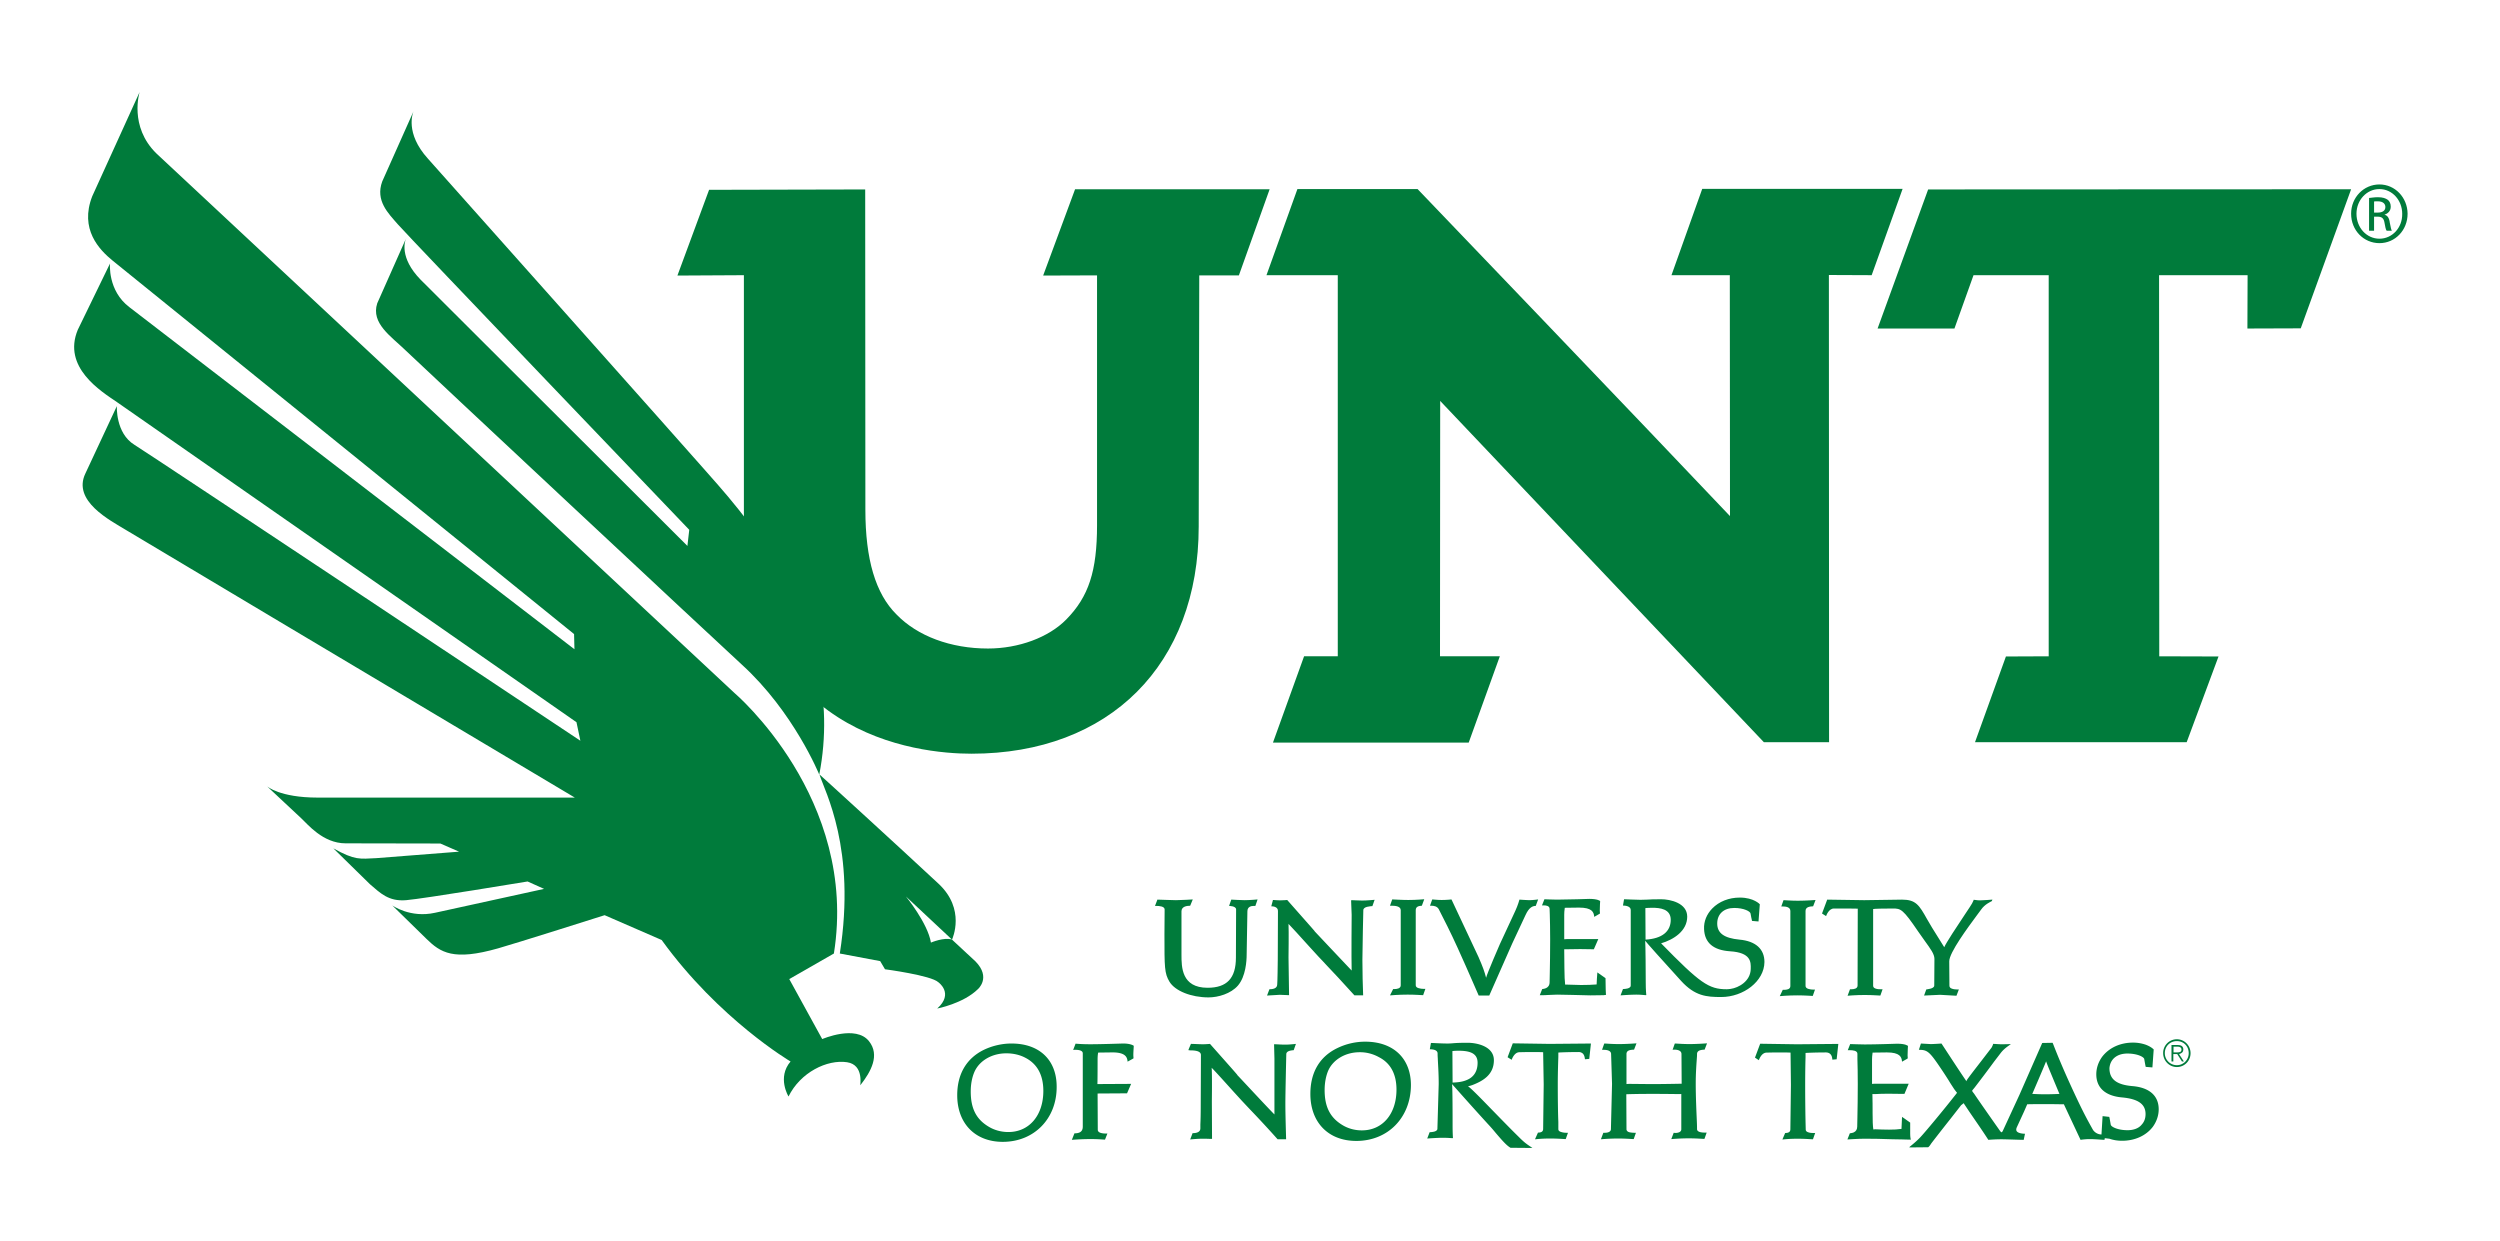 <svg xml:space="preserve" version="1.1" id="svg851" xmlns="http://www.w3.org/2000/svg" viewBox="0 0 135 67">
  <style id="style824">
    .st4{fill:#007b3b}
  </style>
  <g id="Layer_2" transform="translate(-32 -14)">
    <path class="st4" d="M83.41 64.74c-.41-.15-1.14.16-1.14.16-.17-1.05-1.35-2.49-1.35-2.49l2.49 2.33c.02-.06.75-1.64-.73-3.02-2.21-2.06-6.44-5.92-6.43-5.9.3.95 1.99 4 1.1 9.67l2.18.41.26.44s2.49.33 2.88.7c0 0 .86.6-.06 1.42 0 0 1.41-.27 2.2-1.05 0 0 .72-.62-.13-1.49l-1.27-1.18m0 0c-.01 0-.01 0 0 0" id="path826"/>
    <path class="st4" d="M71.66 51.42 40.45 22.29c-1.5-1.46-.91-3.32-.91-3.32l-2.56 5.63c-.69 1.77.37 2.88 1.11 3.48.74.59 24.91 20.16 24.91 20.16l.02.82-24.03-18.47c-1.19-.9-1.05-2.36-1.05-2.36l-1.74 3.58c-.84 2.02 1.24 3.31 2.11 3.9L63.13 53l.21 1S40.12 38.55 39.26 38.02c-1.03-.63-.95-2.09-.95-2.09l-1.7 3.64c-.71 1.48 1.32 2.52 2.21 3.06.53.32 13.52 8.07 24.22 14.44H49.15c-2.05 0-2.73-.61-2.73-.61l1.86 1.74c.32.29 1.15 1.34 2.38 1.34.87 0 5.12.01 5.12.01l1.01.44-4.47.35c-.89.04-1.14.13-2.32-.53l1.98 1.94c.55.47 1 .94 1.95.86.95-.08 6.56-1.01 6.56-1.01l.89.4-5.89 1.29c-1.34.3-2.31-.4-2.31-.4s1.11 1.09 1.85 1.81c.76.74 1.45 1.2 3.87.51.96-.27 5.75-1.79 5.75-1.79l3.08 1.34c3.1 4.29 6.96 6.56 6.96 6.56-.74.87-.11 1.89-.11 1.89.64-1.3 2.08-2.01 3.16-1.85.94.14.69 1.29.72 1.24.58-.74 1.06-1.62.47-2.37-.71-.91-2.53-.12-2.53-.12l-1.78-3.24 2.41-1.38c1.34-8.38-5.37-14.07-5.37-14.07" id="path828"/>
    <path class="st4" d="M70.01 39.32c-.4-.47-14.9-16.75-14.9-16.75-1.26-1.39-.81-2.48-.78-2.56l-1.69 3.79c-.38 1.04.33 1.72.84 2.31.52.6 15.74 16.5 15.74 16.5l-.1.87L54.71 29.1c-1.16-1.19-.84-2.09-.79-2.21l-1.55 3.49c-.35 1.08.76 1.79 1.52 2.53.81.78 16.86 15.78 18.17 16.98 2.81 2.56 4.18 5.94 4.18 5.94 1.62-8.3-4.67-14.7-6.23-16.51M54.33 20.01h.01-.01" id="path830"/>
    <path class="st4" d="m53.93 26.89.01-.02c-.01 0-.01.01-.01.02m82.19-2.66-2.73 7.51h4.15l1.03-2.88h4.06v20.58l-2.31.01-1.67 4.63h11.43l1.72-4.63-3.2-.01-.01-20.58h4.78l-.01 2.88 2.88-.01 2.72-7.51-22.84.01m-46.07 0-1.72 4.65 2.91-.01v13.49c0 2.48-.45 3.86-1.66 5.09-.95.97-2.57 1.57-4.23 1.57-2.01 0-3.81-.67-4.94-1.84-1.13-1.12-1.68-2.97-1.68-5.66l-.01-17.29-8.43.02-1.71 4.63 3.59-.02V41.7c0 12.06 9.41 13 12.29 13 7.46 0 12.27-4.82 12.27-12.27l.03-13.56h2.14l1.66-4.65H90.05" id="path832"/>
    <path class="st4" d="m130.76 28.85.01 25.23h-3.52l-17.48-18.43c0 2.45-.01 13.79-.01 13.79h3.23l-1.68 4.66h-10.57l1.68-4.66h1.82V28.86h-3.85l1.67-4.65h6.49s12.53 13.07 16.87 17.66c0-1.42-.01-13.01-.01-13.01h-3.15l1.66-4.66h10.82l-1.67 4.66-2.31-.01m29.73-4.89c-.85 0-1.53.7-1.53 1.58 0 .9.68 1.59 1.53 1.59s1.52-.7 1.52-1.59c-.01-.88-.68-1.58-1.52-1.58zm0 2.93c-.69 0-1.24-.59-1.24-1.35 0-.74.56-1.33 1.23-1.33h.01c.69 0 1.23.6 1.23 1.34.01.75-.54 1.34-1.23 1.34z" id="path834"/>
    <path class="st4" d="M160.77 25.6v-.01c.18-.06.33-.2.33-.43 0-.17-.06-.29-.16-.37-.11-.08-.27-.14-.53-.14-.21 0-.34.03-.48.04v1.77h.27v-.76h.19c.22 0 .33.08.37.31.04.23.07.39.12.45h.28c-.03-.05-.06-.16-.11-.43-.03-.26-.13-.4-.28-.43zm-.38-.12h-.19v-.6c.05-.01.11-.01.19-.01.31 0 .42.15.42.31 0 .22-.19.3-.42.3z" id="path836"/>
    <g id="g848">
      <path class="st4" d="M97.27 67.86c-.95 0-1.82-.35-2.12-.85-.27-.45-.27-.77-.27-2.55l.01-1.35c0-.17-.3-.19-.43-.19h-.09l.13-.34h.02c.13 0 .75.03.98.03.26 0 .91-.04.91-.04l-.14.34c-.18 0-.47.04-.47.3v2.34c0 .67 0 1.79 1.41 1.79 1.04 0 1.53-.51 1.53-1.63l.01-2.6c0-.19-.38-.19-.38-.19l.12-.34h.02c.08 0 .42.03.69.03.3 0 .71-.04.71-.04l-.12.35h-.09c-.13 0-.34.04-.34.29l-.04 2.34c0 .34-.05 1.18-.47 1.67-.38.44-1.07.64-1.58.64m7.87-.11c-.71-.79-1.15-1.25-1.48-1.6-.17-.19-.32-.34-.46-.49l-.53-.58c-.5-.56-.91-1-1.09-1.19.02.37 0 1.81 0 1.81l.03 2.04-.5-.02-.69.04.13-.34c.16 0 .42-.03.42-.26l.01-.21c0-.2.02-.52.02-1.13l.01-2.63c0-.22-.25-.25-.36-.25l.09-.34h.02c.05 0 .22.02.36.02.17 0 .39-.02.39-.02 1.48 1.68 1.49 1.68 1.48 1.69.01 0 1.59 1.7 2 2.12-.02-.66 0-3.01 0-3.01l-.03-.78s.02-.01.04-.01c.1 0 .35.02.56.02.26 0 .67-.04.67-.04l-.12.34c-.1.01-.49.02-.49.22 0 0-.05 2.09-.05 2.68 0 .59.02 1.48.04 1.92h-.47m2.09-.34h.08c.12 0 .33-.03.33-.2v-4.06c0-.21-.29-.24-.47-.24h-.11l.12-.34h.02c.09 0 .47.03.85.03.43 0 .86-.04.86-.04l-.13.35c-.16.01-.33.04-.33.24v4.05c0 .08.05.13.15.16.09.03.2.04.28.04h.09l-.12.34h-.01c-.08 0-.4-.03-.83-.03-.48 0-.93.04-.93.04h-.02l.17-.34m4.62.35c-.01-.01-.53-1.24-1.14-2.58-.37-.82-.78-1.62-.96-1.97l-.05-.1c-.09-.18-.29-.2-.4-.2h-.08l.12-.34h.01c.05 0 .26.03.5.03.27 0 .53-.03.53-.03l1.46 3.11c.24.55.32.78.41 1.12.04-.2.73-1.79.74-1.81l.84-1.81c.14-.3.22-.6.22-.6h.01c.07 0 .33.03.51.03.21 0 .49-.04.49-.04l-.13.35c-.14 0-.35.05-.55.49-.15.31-.72 1.54-.72 1.54l-1.24 2.81h-.57m13.09.08c-.79 0-1.41-.05-2.16-.87-.95-1.04-1.92-2.13-1.94-2.17.02.2.03 1.82.03 2.25 0 .43.03.68.03.68s-.01.01-.03.01c-.07 0-.25-.03-.51-.03-.31 0-.85.04-.85.04l.13-.34c.2-.01.33-.04.38-.1.04-.04.04-.07.04-.1v-4.07c0-.21-.3-.24-.42-.24l.06-.34h.02c.1 0 .54.03.87.03.16 0 .25-.01.36-.01.15-.01.34-.02.75-.02.49 0 1.41.2 1.41.94 0 .77-.73 1.24-1.41 1.44 2.1 2.15 2.57 2.48 3.54 2.48.07 0 .15-.01.22-.02.42-.06 1.07-.41 1.08-1.08.01-.37.02-.88-1.12-.95-.9-.06-1.37-.46-1.4-1.2-.02-.41.14-.8.44-1.11.37-.38.9-.59 1.49-.59.76 0 1.08.36 1.08.36l-.07.93-.35-.03c-.01-.01-.08-.39-.08-.4-.02-.12-.37-.3-.88-.3-.57 0-.92.33-.92.84 0 .52.37.79 1.2.87.88.08 1.35.51 1.35 1.21-.01 1.04-1.13 1.89-2.34 1.89m-4.09-4.8c.01.01 0 1.58.01 1.7.88-.05 1.36-.43 1.36-1.07 0-.59-.58-.65-1.01-.65-.3 0-.35.02-.36.02m7.42 4.41h.08c.12 0 .33-.02.33-.2v-4.06c0-.21-.25-.24-.4-.24h-.09l.12-.34h.01c.07 0 .39.03.77.03.43 0 .95-.04.95-.04l-.13.34c-.17.01-.41.03-.41.25v4.05c0 .07.05.13.15.16.09.03.2.04.28.04h.08l-.12.34h-.01c-.07 0-.4-.03-.83-.03-.48 0-.92.04-.92.04h-.02l.16-.34m8.5.27-.87.04.12-.33c.02-.01.43-.03.43-.21l.01-1.44c0-.26-.21-.54-.52-.97-.11-.15-.23-.32-.36-.51-.82-1.21-.94-1.24-1.36-1.24-.47 0-1.03.01-1.07.03v4.14c0 .08.05.13.15.16.09.03.2.03.27.03h.09l-.12.34h-.02c-.07 0-.4-.03-.83-.03-.48 0-.92.04-.92.04l.13-.35h.08c.13 0 .33-.03.33-.2l.01-4.15c-.02 0-.12-.01-.61-.01h-.68c-.29 0-.42.41-.42.41l-.22-.14.28-.75 2 .03 2.04-.03c.75 0 .93.3 1.35 1.05.08.14.17.29.27.46.17.28.31.5.43.69l.23.37c.09-.22.7-1.15 1.11-1.76.21-.31.37-.56.39-.6.08-.14.09-.2.09-.2h.02c.04 0 .17.03.32.03.18 0 .65-.04.65-.04h.02l-.03.08c-.07.04-.38.17-.58.46-.05.07-.13.18-.23.31-.48.65-1.49 2.01-1.49 2.48l.01 1.32c0 .08.05.13.14.16.08.03.19.04.26.04h.11l-.13.34-.88-.05m-18.9.03c-.59-.01-1.35-.04-1.78-.04-.19 0-.36.02-.51.02-.11.01-.21.01-.29.01h-.14l.13-.33c.03-.01.4-.01.4-.37 0-.08 0-.26.01-.49.01-.46.02-1.16.02-1.82 0-.54-.01-1.05-.02-1.36l-.01-.29c0-.17-.2-.19-.32-.19h-.09l.13-.33h.01c.08 0 .39.02.67.02.58 0 1.75-.04 1.75-.04.45 0 .58.11.58.12 0 .01-.02.29-.02.51l.01.16c0 .01-.3.17-.31.18-.02-.26-.12-.5-.82-.5l-.77.01c.01.01-.03.13-.03.37v1.33l.14-.01h1.7l-.24.55h-.04c-.09 0-.35-.01-.7-.01-.27 0-.53.01-.7.01h-.16l.01 1.02c0 .41.02.71.04.89h.15c.19.01.52.02.71.02.29 0 .63-.01.84-.03-.01-.01.04-.65.04-.65l.44.31.01.6c0 .2.02.3.02.3l-.12.02-.74.01" id="path838"/>
      <g id="g846">
        <path class="st4" d="M86.15 75.66c-1.49 0-2.46-.99-2.46-2.52 0-1.14.5-1.99 1.44-2.45.46-.22.98-.34 1.49-.34 1.51 0 2.44.89 2.44 2.33.01 1.73-1.22 2.98-2.91 2.98m.19-4.78c-.77 0-1.45.39-1.72 1-.13.3-.2.66-.2 1.06 0 .91.29 1.49.95 1.89.32.2.7.3 1.08.3 1.13 0 1.89-.9 1.89-2.22 0-.86-.33-1.46-.97-1.79-.3-.16-.66-.24-1.03-.24m3.68 4.32c.22 0 .45-.05.45-.36v-3.96c0-.17-.26-.19-.41-.19-.07 0-.11.01-.11.01l.13-.34h.01c.05 0 .28.03.79.03.59 0 1.76-.04 1.76-.04.44 0 .57.12.58.12.01.01-.02.29-.02.52l.01.16c-.01.01-.3.17-.32.18-.02-.25-.12-.5-.82-.5l-.77.01c0 .01-.03.13-.03.37 0 0 0 1.16-.01 1.33l1.82-.01-.22.51-1.59.01.01 1.96c0 .07.05.13.14.16.08.03.19.04.26.04h.12l-.13.33h-.01c-.06 0-.34-.03-.77-.03-.49 0-.99.04-.99.04h-.02l.14-.35m10.97.32a56.62 56.62 0 0 0-1.47-1.59c-.18-.19-.32-.34-.47-.5l-.42-.46c-.55-.61-1-1.11-1.2-1.31.03.37.01 1.81.01 1.81l.01 2.03h-.05c-.07 0-.22-.01-.44-.01-.31 0-.69.04-.69.04l.13-.34c.16 0 .42-.03.42-.26v-.21c.01-.2.02-.52.02-1.13 0 0 .01-2.25.01-2.62 0-.17-.19-.25-.57-.25l-.1-.01c-.01-.01-.01-.01.13-.34h.03c.11 0 .47.02.61.02.17 0 .39-.02.39-.02 1.48 1.67 1.49 1.68 1.48 1.69.01 0 1.58 1.7 2 2.12v-3.01l-.02-.78h.04c.1 0 .35.02.56.02.25 0 .58-.04.58-.04l-.12.34c-.09.01-.4.02-.4.22 0 0-.05 2.09-.05 2.67 0 .59.03 1.48.04 1.92h-.46m12.58.46c-.22-.12-.49-.44-.8-.8a9.01 9.01 0 0 0-.42-.48c-.96-1.05-1.92-2.14-1.94-2.16.03.2.03 1.81.03 2.24 0 .43.02.68.02.68h-.03c-.07 0-.26-.02-.51-.02-.32 0-.85.04-.85.04l.13-.34c.2-.01.32-.04.38-.1.04-.04.04-.07.04-.09l.07-2.41c0-.63-.04-1.11-.05-1.4-.01-.12-.01-.21-.01-.25 0-.21-.29-.23-.42-.23l.06-.34h.02c.1 0 .54.03.87.03.15 0 .25-.01.36-.02.15-.01.33-.02.74-.02.49 0 1.41.19 1.41.94 0 .79-.6 1.13-1.18 1.35-.06.02-.2.06-.22.06.13.07.65.6 1.25 1.22.49.5 1.04 1.07 1.47 1.49.26.26.38.37.72.59l.04.03-1.18-.01m-2.79-5.24c-.29 0-.35.02-.35.02l.01 1.7c.14-.01.48-.01.79-.15.37-.16.56-.48.56-.92 0-.45-.31-.65-1.01-.65m-5.54 4.87c-1.51 0-2.48-1-2.48-2.54 0-1.16.5-2.01 1.45-2.47.47-.23.99-.35 1.51-.35 1.52 0 2.47.9 2.47 2.35-.01 1.75-1.24 3.01-2.95 3.01m.18-4.79c-.76 0-1.42.39-1.69.98-.13.3-.2.67-.2 1.06 0 .9.29 1.48.94 1.88.32.2.69.3 1.07.3 1.12 0 1.87-.89 1.87-2.2 0-.84-.32-1.44-.96-1.76a2.1 2.1 0 0 0-1.03-.26m9.63 4.34c.14 0 .28-.03.28-.2l.03-2.4-.03-1.74c-.01 0-.11-.01-.6-.01-.34 0-.68.01-.68.01-.29 0-.42.41-.42.41l-.22-.14.28-.75 1.99.03 2.23-.02-.09.83-.23.02c-.01-.02-.01-.19-.11-.3a.324.324 0 0 0-.24-.09c-.47 0-1.06.02-1.09.03v.22c-.01.32-.03.89-.03 1.5 0 .75.01 1.55.03 2.02v.39c0 .08.05.13.16.16.09.03.2.04.27.04h.09l-.12.34h-.02c-.07 0-.4-.03-.83-.03-.47 0-.78.04-.78.04h-.03l.16-.36m7.33.01.08.01c.12 0 .33-.03.33-.2v-1.91c0 .01-.05.01-.13.01-.22 0-.7-.01-1.4-.01-1 0-1.44.02-1.44.02l.01 1.89c0 .07.05.13.15.16.09.02.2.03.28.03h.08l-.12.34h-.02c-.07 0-.4-.03-.83-.03-.47 0-.92.04-.92.04l.13-.35h.08c.12 0 .33-.03.33-.2l.06-2.44-.05-1.61c0-.2-.25-.23-.4-.23h-.09l.12-.34h.02c.07 0 .39.03.77.03.43 0 .95-.04.95-.04l-.13.34c-.2.01-.41.03-.41.24v1.62s.06-.01.15-.01c.27 0 .86.01 1.3.01.6 0 1.53-.02 1.53-.02l-.01-1.6c0-.21-.25-.24-.39-.24-.05 0-.09.01-.09.01l.12-.34h.02c.07 0 .39.03.77.03.43 0 .95-.04.95-.04l-.13.34c-.2.01-.41.04-.41.24 0 .03 0 .11-.01.22-.02.29-.06.8-.06 1.37 0 .74.04 1.57.06 2.05.01.21.01.35.01.41 0 .18.3.19.43.19h.09l-.12.34h-.02c-.07 0-.4-.03-.83-.03-.48 0-.92.04-.92.04h-.02l.13-.34m12.75.75s.3-.23.55-.49c.27-.28 1.36-1.6 1.82-2.19 0 0 .17-.21.18-.23-.08-.1-.14-.18-.16-.21-.09-.14-.18-.27-.28-.44-.12-.19-.26-.41-.43-.66-.62-.92-.73-1.01-1.19-1.01l.11-.34.53.03c.15 0 .58-.03.58-.03.01.01.79 1.21 1.18 1.79l.17.25c-.01-.03.05-.11.1-.18.19-.26.45-.59.68-.89.27-.35.53-.69.57-.74.08-.14.09-.21.09-.21h.04c.07 0 .27.02.41.02.19 0 .5-.01.5-.01 0 .03-.31.18-.54.48l-.36.47c-.32.44-.76 1.02-1.06 1.41l-.1.12c-.04.04-.01.08.02.12.04.05.08.1.09.12.22.33.95 1.37 1.31 1.88.08.12.12.16.14.16.03 0 .04-.02.07-.07l.9-1.95 1.23-2.8.56-.01c.02.02.26.71.86 2.04.69 1.52.96 2.02 1.32 2.66.05.08.21.25.46.25l.06-.99.36.04c.01.01.08.42.08.42.02.12.38.3.91.3.32 0 .6-.1.76-.3.14-.15.21-.34.21-.57 0-.54-.4-.82-1.27-.9-.9-.08-1.39-.52-1.39-1.25 0-.33.11-.66.32-.95.37-.48.97-.76 1.66-.76.25 0 .47.04.68.11.3.11.43.25.44.26l-.07.97-.36-.03c-.01-.01-.08-.42-.08-.42-.02-.12-.38-.3-.91-.3-.56 0-.93.3-.97.79 0 .61.4.9 1.26.97.9.08 1.4.52 1.4 1.25 0 .33-.11.66-.32.95-.37.48-.97.75-1.66.75-.25 0-.48-.04-.68-.11l-.25-.03-.02.09h-.01c-.08 0-.53-.04-.77-.04-.27 0-.51.04-.51.04l-.9-1.92h-.06c-.13 0-.46-.01-.99-.01-.7 0-.93.01-.93.01l-.17.39-.4.87c-.03.08-.03.14 0 .19.08.12.34.14.45.14l-.07.33h-.03c-.16 0-.94-.03-1.17-.03-.36 0-.71.03-.71.03-.28-.44-.72-1.07-1.04-1.54l-.22-.33c-.03-.04-.05-.08-.07-.11l-.14.11-.57.73c-.46.58-1.02 1.3-1.06 1.36-.09.15-.15.18-.15.18l-1.02.01.03-.04m6.61-2.85c.07 0 .35.02.68.02.39 0 .79-.02.79-.02l-.28-.67-.24-.58c-.09-.22-.16-.39-.2-.51-.12.31-.73 1.72-.75 1.77-.02-.01-.01-.01 0-.01m-13.34 2.11c.14 0 .28-.03.28-.2l.03-2.4-.02-1.74c-.01 0-.11-.01-.61-.01-.33 0-.68.01-.68.01-.29 0-.42.4-.42.41l-.21-.14.28-.75 1.99.03 2.23-.02-.09.83-.23.02c-.01-.02 0-.19-.11-.3-.06-.06-.14-.09-.25-.09-.46 0-1.05.02-1.09.03v.22c-.01.31-.02.89-.02 1.49 0 .75.01 1.56.02 2.03l.01.39c0 .08.05.13.16.16.09.03.2.03.27.03h.08l-.12.34h-.01c-.08 0-.4-.03-.83-.03-.47 0-.78.04-.78.04h-.03l.15-.35" id="path840"/>
        <path class="st4" d="m134.76 75.53-.56-.01c-.51-.02-1.11-.03-1.5-.03-.33 0-.94.04-.94.04l.13-.33c.02-.01.12-.01.21-.05.13-.06.19-.17.19-.32 0-.08 0-.25.01-.49.01-.46.02-1.15.02-1.81 0-.53-.01-1.04-.02-1.35v-.28c0-.17-.26-.19-.41-.19h-.11l.13-.33h.02c.1 0 .49.02.77.02.59 0 1.75-.04 1.75-.04.45 0 .57.11.58.12 0 .02-.02.29-.02.51l.01.16c-.01.02-.3.17-.31.18-.02-.26-.12-.5-.82-.5l-.77.01c.01.01-.03.13-.03.37v1.32l.14-.01h1.84l-.23.55h-.06c-.14 0-.48-.01-.83-.01-.27 0-.52.01-.69.02h-.15c.01.22.01.9.01.9v.12c0 .41.01.71.04.89l.1-.01c.19.01.54.02.75.02.29 0 .45-.01.67-.04l.03-.65.44.31v.6c0 .2.03.3.03.3v.02h-.02l-.4-.01m15.14-4.85c0-.17-.1-.25-.3-.25h-.34v.89h.1v-.4h.21l.25.39v.01h.11l-.26-.4c.15-.04.23-.12.23-.24zm-.53-.16h.23c.08 0 .2.02.2.16 0 .13-.1.15-.26.15h-.17z" id="path842"/>
        <path class="st4" d="M149.55 70.12a.74.74 0 0 0-.74.75c0 .41.33.75.74.75s.74-.33.74-.75c0-.41-.33-.75-.74-.75zm0 1.4c-.36 0-.65-.29-.65-.65 0-.37.28-.65.65-.65s.64.28.64.65c0 .36-.28.65-.64.65z" id="path844"/>
      </g>
    </g>
  </g>
</svg>
